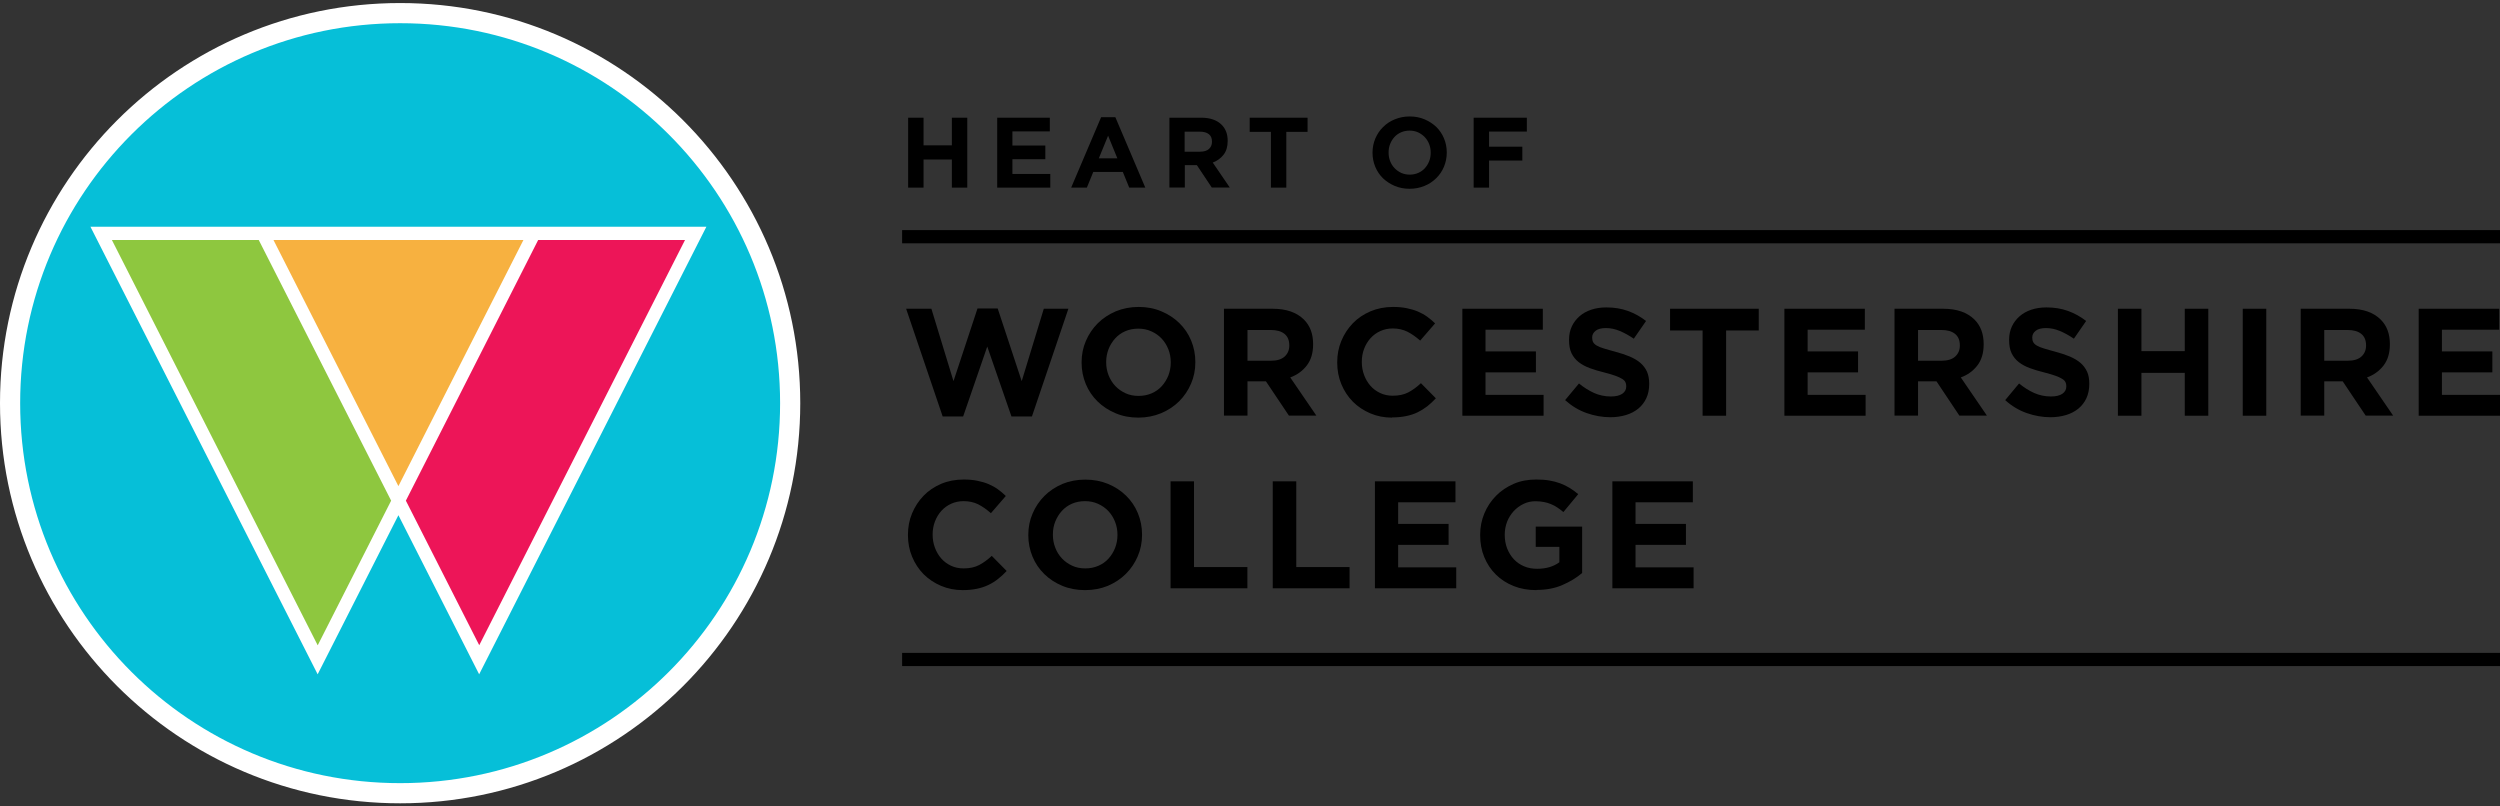 <svg width="248" height="80" viewBox="0 0 248 80" fill="none" xmlns="http://www.w3.org/2000/svg">
<rect x="0" y="0" width="248" height="80" fill="#333333" stroke="none"/>
<g id="HoW Logo">
<path id="Vector" d="M78.386 39.995C78.386 61.368 61.065 78.688 39.693 78.688C18.32 78.688 1 61.368 1 39.995C1 18.623 18.32 1.302 39.693 1.302C61.065 1.302 78.386 18.623 78.386 39.995Z" fill="#06BFD8" stroke="white" stroke-width="2" stroke-miterlimit="10"/>
<path id="Vector_2" d="M10.045 23.15L31.522 65.449L39.532 49.666L26.074 23.15H10.045Z" fill="#8EC73F"/>
<path id="Vector_3" d="M69.018 23.15H52.989L39.531 49.666L47.551 65.449L69.018 23.15Z" fill="#ED1558"/>
<path id="Vector_4" d="M26.074 23.15L39.532 49.666L52.989 23.15H26.074Z" fill="#F7B140"/>
<path id="Vector_5" d="M47.665 35.089L53.388 23.805H67.956L47.541 64.006L40.262 49.666L47.665 35.089ZM31.512 64.006L11.098 23.805H25.666L38.801 49.666L31.521 64.006H31.512ZM51.926 23.805L46.621 34.244L39.522 48.224L27.127 23.805H51.926ZM70.081 22.495H8.972L31.512 66.891L39.522 51.109L47.532 66.891L70.072 22.495H70.081Z" fill="white"/>
<path id="Vector_6" d="M90.087 11.676H91.615V14.418H94.425V11.676H95.953V18.613H94.425V15.823H91.615V18.613H90.087V11.676Z" fill="black"/>
<path id="Vector_7" d="M98.923 11.676H104.143V13.033H100.432V14.437H103.697V15.794H100.432V17.256H104.19V18.613H98.923V11.676Z" fill="black"/>
<path id="Vector_8" d="M110.843 15.709L109.923 13.46L109.002 15.709H110.843ZM109.239 11.628H110.644L113.614 18.613H112.02L111.384 17.057H108.452L107.816 18.613H106.259L109.23 11.628H109.239Z" fill="black"/>
<path id="Vector_9" d="M119.062 15.045C119.442 15.045 119.726 14.959 119.926 14.779C120.125 14.599 120.229 14.361 120.229 14.067V14.048C120.229 13.716 120.125 13.469 119.916 13.308C119.707 13.147 119.413 13.061 119.033 13.061H117.515V15.054H119.062V15.045ZM115.997 11.676H119.166C120.039 11.676 120.723 11.913 121.188 12.378C121.586 12.777 121.786 13.299 121.786 13.963V13.982C121.786 14.542 121.653 14.997 121.378 15.348C121.102 15.7 120.742 15.965 120.305 16.127L121.995 18.604H120.21L118.73 16.383H117.534V18.604H116.006V11.676H115.997Z" fill="black"/>
<path id="Vector_10" d="M126.075 13.08H123.969V11.676H129.71V13.08H127.603V18.613H126.075V13.08Z" fill="black"/>
<path id="Vector_11" d="M139.846 17.323C140.15 17.323 140.435 17.265 140.691 17.152C140.947 17.038 141.165 16.886 141.346 16.687C141.526 16.487 141.668 16.259 141.773 15.994C141.877 15.738 141.925 15.453 141.925 15.159V15.14C141.925 14.845 141.877 14.561 141.773 14.295C141.668 14.029 141.526 13.802 141.336 13.602C141.146 13.403 140.928 13.251 140.672 13.128C140.416 13.014 140.131 12.957 139.827 12.957C139.523 12.957 139.239 13.014 138.983 13.128C138.726 13.242 138.508 13.393 138.328 13.593C138.147 13.792 138.005 14.02 137.901 14.286C137.796 14.542 137.749 14.826 137.749 15.121V15.14C137.749 15.434 137.796 15.719 137.901 15.984C138.005 16.25 138.147 16.478 138.337 16.677C138.527 16.876 138.745 17.028 139.002 17.152C139.258 17.265 139.542 17.323 139.846 17.323ZM139.827 18.727C139.296 18.727 138.802 18.632 138.356 18.442C137.91 18.253 137.521 17.996 137.189 17.683C136.866 17.36 136.61 16.99 136.43 16.554C136.249 16.117 136.154 15.662 136.154 15.159V15.14C136.154 14.646 136.249 14.181 136.43 13.745C136.619 13.308 136.866 12.928 137.198 12.606C137.521 12.283 137.91 12.017 138.366 11.837C138.821 11.647 139.315 11.552 139.846 11.552C140.378 11.552 140.871 11.647 141.317 11.837C141.763 12.027 142.152 12.283 142.485 12.596C142.807 12.919 143.063 13.289 143.244 13.726C143.424 14.162 143.519 14.618 143.519 15.121V15.14C143.519 15.633 143.424 16.098 143.244 16.535C143.063 16.971 142.807 17.351 142.475 17.674C142.152 17.996 141.763 18.262 141.308 18.442C140.852 18.632 140.359 18.727 139.827 18.727Z" fill="black"/>
<path id="Vector_12" d="M146.186 11.676H151.463V13.052H147.714V14.551H151.016V15.927H147.714V18.613H146.186V11.676Z" fill="black"/>
<path id="Vector_13" d="M89.888 30.628H92.394L94.586 37.812L96.968 30.6H98.971L101.353 37.812L103.545 30.628H105.984L102.368 41.314H100.337L97.936 34.377L95.544 41.314H93.513L89.888 30.628Z" fill="black"/>
<path id="Vector_14" d="M112.95 39.274C113.415 39.274 113.842 39.189 114.241 39.018C114.639 38.847 114.972 38.61 115.247 38.306C115.522 38.002 115.74 37.651 115.902 37.253C116.053 36.854 116.139 36.427 116.139 35.971V35.943C116.139 35.487 116.063 35.06 115.902 34.652C115.74 34.244 115.522 33.893 115.237 33.589C114.953 33.285 114.611 33.048 114.212 32.868C113.814 32.688 113.387 32.602 112.922 32.602C112.457 32.602 112.01 32.688 111.621 32.858C111.232 33.029 110.9 33.267 110.625 33.57C110.35 33.874 110.131 34.225 109.97 34.624C109.818 35.022 109.733 35.449 109.733 35.905V35.933C109.733 36.389 109.809 36.816 109.97 37.224C110.131 37.632 110.35 37.983 110.634 38.287C110.919 38.591 111.261 38.828 111.65 39.008C112.039 39.189 112.466 39.274 112.95 39.274ZM112.922 41.428C112.105 41.428 111.346 41.286 110.663 40.992C109.98 40.707 109.382 40.318 108.879 39.825C108.376 39.331 107.987 38.762 107.711 38.097C107.436 37.433 107.294 36.721 107.294 35.971V35.943C107.294 35.184 107.436 34.472 107.721 33.817C108.005 33.153 108.395 32.574 108.898 32.071C109.401 31.568 109.998 31.179 110.682 30.884C111.375 30.6 112.134 30.448 112.95 30.448C113.766 30.448 114.525 30.59 115.209 30.884C115.892 31.169 116.49 31.558 116.993 32.052C117.496 32.545 117.885 33.115 118.16 33.779C118.436 34.443 118.578 35.155 118.578 35.905V35.933C118.578 36.693 118.436 37.404 118.151 38.059C117.866 38.724 117.477 39.303 116.974 39.806C116.471 40.309 115.873 40.698 115.18 40.992C114.488 41.276 113.738 41.428 112.912 41.428H112.922Z" fill="black"/>
<path id="Vector_15" d="M126.104 35.782C126.683 35.782 127.119 35.649 127.433 35.373C127.736 35.098 127.898 34.737 127.898 34.282V34.254C127.898 33.751 127.736 33.371 127.414 33.115C127.091 32.858 126.645 32.735 126.066 32.735H123.75V35.782H126.113H126.104ZM121.406 30.628H126.256C127.603 30.628 128.628 30.989 129.35 31.701C129.957 32.308 130.261 33.115 130.261 34.13V34.159C130.261 35.013 130.052 35.715 129.634 36.256C129.217 36.797 128.666 37.196 127.992 37.442L130.583 41.229H127.86L125.582 37.831H123.75V41.229H121.416V30.619L121.406 30.628Z" fill="black"/>
<path id="Vector_16" d="M138.09 41.428C137.312 41.428 136.591 41.286 135.927 41.001C135.262 40.717 134.683 40.328 134.199 39.843C133.715 39.35 133.336 38.771 133.06 38.107C132.785 37.442 132.652 36.731 132.652 35.971V35.943C132.652 35.184 132.785 34.472 133.06 33.817C133.336 33.153 133.715 32.574 134.199 32.071C134.683 31.568 135.262 31.179 135.946 30.884C136.619 30.6 137.369 30.448 138.185 30.448C138.679 30.448 139.134 30.486 139.542 30.571C139.951 30.657 140.321 30.761 140.653 30.903C140.985 31.046 141.298 31.217 141.573 31.416C141.858 31.615 142.114 31.843 142.361 32.08L140.881 33.788C140.463 33.418 140.045 33.124 139.618 32.906C139.191 32.697 138.707 32.583 138.166 32.583C137.72 32.583 137.312 32.669 136.933 32.84C136.553 33.01 136.23 33.248 135.955 33.551C135.68 33.855 135.471 34.206 135.319 34.605C135.167 35.003 135.091 35.43 135.091 35.886V35.914C135.091 36.37 135.167 36.797 135.319 37.205C135.471 37.613 135.68 37.964 135.946 38.268C136.211 38.572 136.534 38.809 136.914 38.989C137.293 39.17 137.711 39.255 138.166 39.255C138.774 39.255 139.286 39.141 139.704 38.923C140.121 38.705 140.539 38.401 140.957 38.012L142.437 39.511C142.162 39.806 141.877 40.071 141.592 40.299C141.298 40.527 140.976 40.726 140.634 40.897C140.283 41.068 139.903 41.191 139.486 41.276C139.068 41.362 138.603 41.409 138.09 41.409V41.428Z" fill="black"/>
<path id="Vector_17" d="M145.066 30.628H153.047V32.707H147.363V34.861H152.364V36.939H147.363V39.17H153.123V41.239H145.066V30.628Z" fill="black"/>
<path id="Vector_18" d="M159.767 41.39C158.96 41.39 158.163 41.248 157.385 40.973C156.606 40.698 155.904 40.27 155.259 39.692L156.635 38.04C157.119 38.439 157.622 38.752 158.125 38.98C158.637 39.208 159.197 39.331 159.795 39.331C160.279 39.331 160.659 39.245 160.925 39.065C161.19 38.885 161.323 38.648 161.323 38.334V38.306C161.323 38.154 161.295 38.021 161.238 37.907C161.181 37.794 161.076 37.68 160.915 37.585C160.754 37.48 160.535 37.385 160.26 37.281C159.985 37.177 159.615 37.072 159.178 36.958C158.637 36.825 158.153 36.683 157.717 36.522C157.28 36.36 156.91 36.161 156.606 35.924C156.303 35.687 156.065 35.392 155.895 35.041C155.724 34.69 155.648 34.244 155.648 33.722V33.694C155.648 33.21 155.743 32.773 155.923 32.384C156.103 31.995 156.36 31.663 156.682 31.378C157.005 31.093 157.394 30.875 157.85 30.723C158.305 30.571 158.799 30.495 159.349 30.495C160.127 30.495 160.839 30.609 161.494 30.846C162.149 31.084 162.747 31.416 163.288 31.843L162.073 33.599C161.598 33.276 161.133 33.02 160.678 32.83C160.222 32.64 159.767 32.545 159.311 32.545C158.856 32.545 158.514 32.631 158.286 32.811C158.058 32.991 157.944 33.21 157.944 33.466V33.494C157.944 33.665 157.973 33.817 158.039 33.94C158.106 34.064 158.22 34.178 158.4 34.282C158.571 34.386 158.808 34.481 159.102 34.567C159.397 34.662 159.776 34.766 160.232 34.889C160.773 35.032 161.247 35.193 161.665 35.364C162.082 35.544 162.443 35.753 162.728 36C163.012 36.246 163.231 36.541 163.383 36.873C163.525 37.205 163.601 37.604 163.601 38.069V38.097C163.601 38.619 163.506 39.094 163.316 39.502C163.126 39.91 162.861 40.252 162.519 40.536C162.177 40.812 161.769 41.03 161.295 41.172C160.82 41.315 160.298 41.39 159.719 41.39H159.767Z" fill="black"/>
<path id="Vector_19" d="M168.897 32.783H165.67V30.628H174.468V32.783H171.231V41.239H168.897V32.783Z" fill="black"/>
<path id="Vector_20" d="M177.011 30.628H184.992V32.707H179.317V34.861H184.319V36.939H179.317V39.17H185.068V41.239H177.011V30.628Z" fill="black"/>
<path id="Vector_21" d="M192.623 35.782C193.202 35.782 193.638 35.649 193.952 35.373C194.255 35.098 194.417 34.737 194.417 34.282V34.254C194.417 33.751 194.255 33.371 193.933 33.115C193.61 32.858 193.164 32.735 192.585 32.735H190.269V35.782H192.632H192.623ZM187.925 30.628H192.775C194.122 30.628 195.147 30.989 195.869 31.701C196.476 32.308 196.78 33.115 196.78 34.13V34.159C196.78 35.013 196.571 35.715 196.153 36.256C195.736 36.797 195.185 37.196 194.512 37.442L197.102 41.229H194.369L192.101 37.831H190.269V41.229H187.935V30.619L187.925 30.628Z" fill="black"/>
<path id="Vector_22" d="M203.423 41.39C202.616 41.39 201.819 41.248 201.041 40.973C200.263 40.698 199.551 40.27 198.915 39.692L200.291 38.04C200.775 38.439 201.278 38.752 201.781 38.98C202.294 39.208 202.854 39.331 203.452 39.331C203.936 39.331 204.315 39.245 204.581 39.065C204.847 38.885 204.979 38.648 204.979 38.334V38.306C204.979 38.154 204.951 38.021 204.894 37.907C204.837 37.794 204.733 37.68 204.571 37.585C204.41 37.48 204.201 37.385 203.917 37.281C203.641 37.177 203.271 37.072 202.835 36.958C202.294 36.825 201.81 36.683 201.373 36.522C200.937 36.36 200.566 36.161 200.263 35.924C199.959 35.687 199.722 35.392 199.551 35.041C199.38 34.69 199.304 34.244 199.304 33.722V33.694C199.304 33.21 199.399 32.773 199.579 32.384C199.76 31.995 200.016 31.663 200.339 31.378C200.661 31.093 201.05 30.875 201.506 30.723C201.962 30.571 202.455 30.495 203.005 30.495C203.784 30.495 204.495 30.609 205.15 30.846C205.805 31.084 206.403 31.416 206.944 31.843L205.729 33.599C205.255 33.276 204.79 33.02 204.334 32.83C203.879 32.64 203.423 32.545 202.967 32.545C202.512 32.545 202.17 32.631 201.943 32.811C201.715 32.991 201.601 33.21 201.601 33.466V33.494C201.601 33.665 201.629 33.817 201.696 33.94C201.762 34.064 201.876 34.178 202.056 34.282C202.227 34.386 202.464 34.481 202.759 34.567C203.053 34.662 203.433 34.766 203.888 34.889C204.429 35.032 204.904 35.193 205.321 35.364C205.739 35.544 206.099 35.753 206.384 36C206.669 36.246 206.887 36.541 207.039 36.873C207.191 37.205 207.257 37.604 207.257 38.069V38.097C207.257 38.619 207.162 39.094 206.972 39.502C206.783 39.91 206.517 40.252 206.175 40.536C205.834 40.812 205.426 41.03 204.951 41.172C204.476 41.315 203.955 41.39 203.376 41.39H203.423Z" fill="black"/>
<path id="Vector_23" d="M210.095 30.628H212.43V34.833H216.729V30.628H219.063V41.239H216.729V36.987H212.43V41.239H210.095V30.628Z" fill="black"/>
<path id="Vector_24" d="M222.48 30.628H224.815V41.239H222.48V30.628Z" fill="black"/>
<path id="Vector_25" d="M232.92 35.782C233.498 35.782 233.935 35.649 234.248 35.373C234.552 35.098 234.713 34.737 234.713 34.282V34.254C234.713 33.751 234.552 33.371 234.229 33.115C233.907 32.858 233.461 32.735 232.882 32.735H230.566V35.782H232.929H232.92ZM228.222 30.628H233.071C234.419 30.628 235.444 30.989 236.165 31.701C236.773 32.308 237.076 33.115 237.076 34.13V34.159C237.076 35.013 236.868 35.715 236.45 36.256C236.032 36.797 235.482 37.196 234.808 37.442L237.399 41.229H234.675L232.398 37.831H230.566V41.229H228.231V30.619L228.222 30.628Z" fill="black"/>
<path id="Vector_26" d="M239.933 30.628H247.924V32.707H242.239V34.861H247.241V36.939H242.239V39.17H248V41.239H239.933V30.628Z" fill="black"/>
<path id="Vector_27" d="M95.506 58.54C94.728 58.54 94.007 58.397 93.343 58.113C92.678 57.828 92.099 57.439 91.615 56.955C91.131 56.461 90.752 55.882 90.477 55.218C90.201 54.554 90.068 53.842 90.068 53.083V53.054C90.068 52.295 90.201 51.583 90.477 50.928C90.752 50.264 91.131 49.685 91.615 49.182C92.099 48.679 92.678 48.29 93.362 47.996C94.035 47.711 94.785 47.569 95.601 47.569C96.095 47.569 96.55 47.607 96.959 47.692C97.367 47.778 97.737 47.882 98.069 48.024C98.401 48.167 98.714 48.337 98.989 48.537C99.274 48.736 99.53 48.964 99.777 49.201L98.297 50.909C97.879 50.539 97.462 50.245 97.034 50.027C96.607 49.818 96.123 49.714 95.592 49.714C95.146 49.714 94.738 49.799 94.358 49.97C93.978 50.141 93.656 50.378 93.38 50.682C93.105 50.985 92.897 51.337 92.745 51.735C92.593 52.134 92.517 52.561 92.517 53.016V53.045C92.517 53.5 92.593 53.927 92.745 54.336C92.897 54.743 93.105 55.095 93.371 55.398C93.637 55.702 93.96 55.939 94.339 56.12C94.719 56.3 95.136 56.385 95.592 56.385C96.199 56.385 96.712 56.272 97.129 56.053C97.547 55.835 97.965 55.531 98.382 55.142L99.863 56.642C99.587 56.936 99.303 57.202 99.008 57.429C98.714 57.667 98.391 57.866 98.05 58.027C97.699 58.198 97.319 58.322 96.901 58.407C96.484 58.492 96.019 58.54 95.506 58.54Z" fill="black"/>
<path id="Vector_28" d="M107.664 56.385C108.129 56.385 108.556 56.3 108.955 56.129C109.353 55.958 109.685 55.721 109.961 55.417C110.236 55.114 110.454 54.763 110.615 54.364C110.767 53.965 110.853 53.538 110.853 53.083V53.054C110.853 52.599 110.777 52.172 110.615 51.764C110.454 51.355 110.236 51.004 109.951 50.701C109.666 50.397 109.325 50.16 108.926 49.979C108.527 49.799 108.1 49.714 107.635 49.714C107.17 49.714 106.724 49.799 106.335 49.97C105.946 50.141 105.614 50.378 105.339 50.682C105.063 50.985 104.845 51.336 104.684 51.735C104.522 52.134 104.447 52.561 104.447 53.016V53.045C104.447 53.5 104.522 53.927 104.684 54.335C104.836 54.743 105.063 55.095 105.348 55.398C105.633 55.702 105.975 55.939 106.364 56.12C106.753 56.3 107.18 56.385 107.664 56.385ZM107.635 58.54C106.819 58.54 106.06 58.397 105.377 58.113C104.693 57.828 104.095 57.439 103.592 56.945C103.089 56.452 102.7 55.882 102.425 55.218C102.15 54.554 102.008 53.842 102.008 53.092V53.064C102.008 52.304 102.15 51.593 102.435 50.938C102.719 50.273 103.108 49.695 103.611 49.192C104.114 48.689 104.712 48.3 105.396 48.005C106.088 47.721 106.838 47.578 107.664 47.578C108.49 47.578 109.23 47.721 109.923 48.005C110.606 48.29 111.204 48.679 111.707 49.173C112.21 49.666 112.599 50.236 112.874 50.9C113.149 51.564 113.292 52.276 113.292 53.026V53.054C113.292 53.813 113.149 54.525 112.865 55.18C112.58 55.844 112.191 56.423 111.688 56.926C111.185 57.429 110.587 57.818 109.904 58.113C109.211 58.397 108.461 58.54 107.635 58.54Z" fill="black"/>
<path id="Vector_29" d="M116.12 47.749H118.445V56.253H123.741V58.359H116.12V47.749Z" fill="black"/>
<path id="Vector_30" d="M126.256 47.749H128.59V56.253H133.877V58.359H126.256V47.749Z" fill="black"/>
<path id="Vector_31" d="M136.392 47.749H144.383V49.828H138.698V51.972H143.699V54.051H138.698V56.281H144.459V58.359H136.392V47.749Z" fill="black"/>
<path id="Vector_32" d="M152.412 58.54C151.586 58.54 150.827 58.407 150.143 58.132C149.46 57.856 148.872 57.477 148.388 56.993C147.894 56.509 147.514 55.93 147.239 55.266C146.964 54.601 146.831 53.87 146.831 53.083V53.054C146.831 52.295 146.974 51.583 147.249 50.928C147.524 50.264 147.913 49.685 148.407 49.182C148.9 48.679 149.489 48.29 150.162 47.996C150.836 47.702 151.586 47.569 152.393 47.569C152.867 47.569 153.304 47.597 153.693 47.664C154.082 47.73 154.443 47.825 154.775 47.948C155.107 48.072 155.42 48.224 155.714 48.404C156.008 48.584 156.293 48.793 156.559 49.021L155.088 50.795C154.889 50.625 154.68 50.473 154.481 50.34C154.281 50.207 154.072 50.093 153.854 50.008C153.636 49.913 153.399 49.846 153.152 49.799C152.896 49.752 152.62 49.723 152.317 49.723C151.89 49.723 151.501 49.809 151.13 49.989C150.76 50.169 150.438 50.406 150.162 50.701C149.887 51.004 149.669 51.346 149.507 51.745C149.356 52.143 149.27 52.57 149.27 53.026V53.054C149.27 53.538 149.346 53.984 149.507 54.402C149.669 54.81 149.887 55.171 150.172 55.474C150.457 55.778 150.798 56.015 151.187 56.177C151.576 56.347 152.013 56.423 152.488 56.423C153.361 56.423 154.091 56.215 154.689 55.778V54.25H152.345V52.238H156.948V56.841C156.407 57.306 155.752 57.705 155.003 58.027C154.253 58.359 153.389 58.521 152.421 58.521L152.412 58.54Z" fill="black"/>
<path id="Vector_33" d="M159.947 47.749H167.929V49.828H162.244V51.972H167.245V54.051H162.244V56.281H168.004V58.359H159.947V47.749Z" fill="black"/>
<path id="Vector_34" d="M248 24.137H89.49V22.827H248V24.137Z" fill="black"/>
<path id="Vector_35" d="M248 66.075H89.49V64.766H248V66.075Z" fill="black"/>
</g>
</svg>
